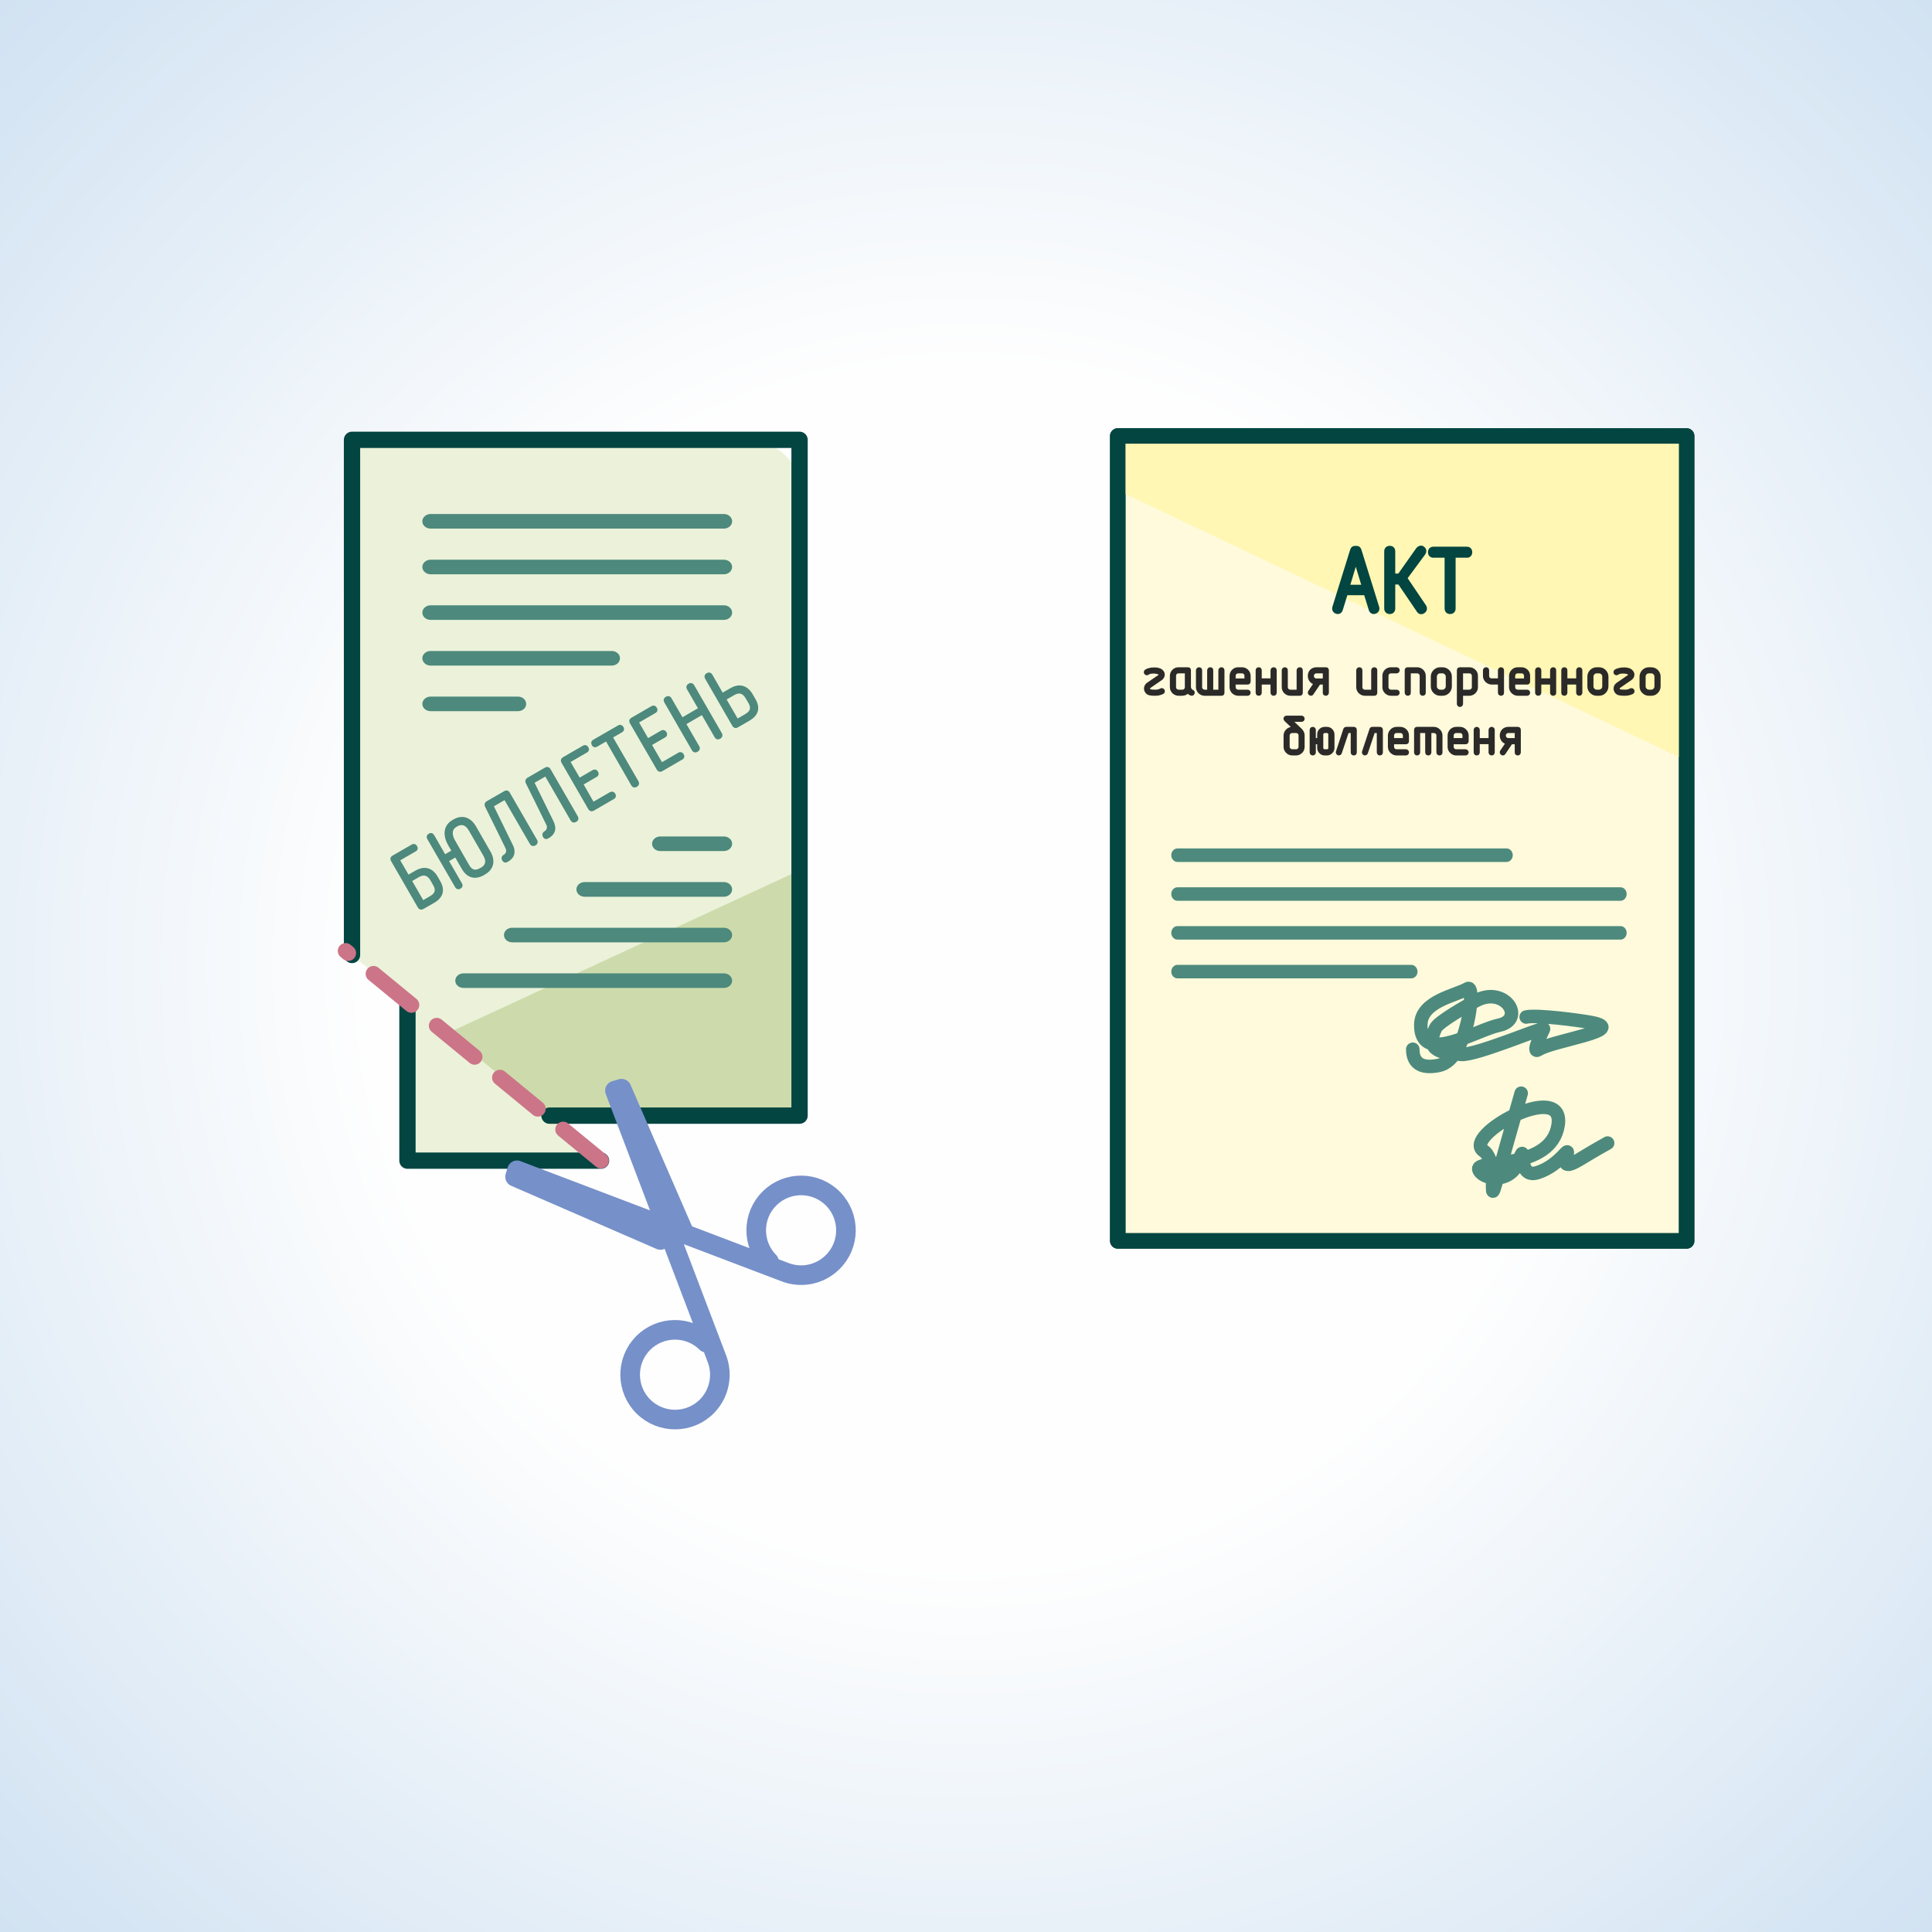 <?xml version="1.0" encoding="UTF-8"?>
<!DOCTYPE svg PUBLIC "-//W3C//DTD SVG 1.0//EN" "http://www.w3.org/TR/2001/REC-SVG-20010904/DTD/svg10.dtd">
<!-- Creator: CorelDRAW X7 -->
<svg xmlns="http://www.w3.org/2000/svg" xml:space="preserve" width="200mm" height="200mm" version="1.0" style="shape-rendering:geometricPrecision; text-rendering:geometricPrecision; image-rendering:optimizeQuality; fill-rule:evenodd; clip-rule:evenodd"
viewBox="0 0 20000 20000"
 xmlns:xlink="http://www.w3.org/1999/xlink">
 <rect x="0" y="0" width="20000" height="20000" fill="#333333" stroke="none"/>
 <defs>
  <style type="text/css">
   <![CDATA[
    .str1 {stroke:#034540;stroke-width:29.14}
    .str3 {stroke:#2B2A29;stroke-width:25}
    .str0 {stroke:#034540;stroke-width:159.99;stroke-linecap:round;stroke-linejoin:round}
    .str4 {stroke:#4D8A7D;stroke-width:139.99;stroke-linecap:round;stroke-linejoin:round}
    .str2 {stroke:#4D8A7D;stroke-width:140;stroke-linecap:round;stroke-linejoin:round}
    .str6 {stroke:#CC7588;stroke-width:162.6;stroke-linecap:round;stroke-linejoin:round;stroke-dasharray:507.96 338.64}
    .str7 {stroke:#7690C9;stroke-width:202.91;stroke-linecap:round;stroke-linejoin:round}
    .str8 {stroke:#7690C9;stroke-width:202.91;stroke-linecap:round;stroke-linejoin:round}
    .str5 {stroke:#024541;stroke-width:168.75;stroke-linecap:round;stroke-linejoin:round}
    .fil8 {fill:none}
    .fil5 {fill:none;fill-rule:nonzero}
    .fil6 {fill:#2B2A29}
    .fil7 {fill:#EBF2D9}
    .fil9 {fill:#CDDBAC}
    .fil2 {fill:#FFF7B3}
    .fil1 {fill:#FFFADB}
    .fil10 {fill:#4D897C;fill-rule:nonzero}
    .fil3 {fill:#034540;fill-rule:nonzero}
    .fil4 {fill:#4D8A7D;fill-rule:nonzero}
    .fil0 {fill:url(#id0)}
   ]]>
  </style>
  <radialGradient id="id0" gradientUnits="userSpaceOnUse" gradientTransform="matrix(1.414 -0 -0 1.414 -4142 -4142)" cx="10000" cy="10000" r="10000" fx="10000" fy="10000">
   <stop offset="0" style="stop-opacity:1; stop-color:#FEFEFE"/>
   <stop offset="0.439" style="stop-opacity:1; stop-color:#FEFEFE"/>
   <stop offset="1" style="stop-opacity:1; stop-color:#D1E2F2"/>
  </radialGradient>
 </defs>
 <g id="Layer_x0020_1">
  <g id="_1088931009520">
   <path class="fil0" d="M0 0l20000 0 0 20000 -20000 0 0 -20000z"/>
   <path class="fil1 str0" d="M17460 4513l0 8333c-2206,0 -3683,0 -5889,0l0 -8333 5889 0z"/>
   <path class="fil2" d="M11571 4513l5889 0 0 3361 -5889 -2798c10,-289 0,-370 0,-563z"/>
   <path class="fil3 str1" d="M14133 6147l51 165c7,23 28,36 52,27 24,-8 34,-31 27,-53l-183 -589c-7,-21 -17,-32 -43,-32l-4 0c-26,0 -36,11 -43,32l-183 589c-7,22 3,45 27,53 24,9 45,-4 52,-27l51 -165 196 0zm-112 -284c6,-21 9,-31 14,-54l0 0c5,23 8,33 14,54l62 205 -152 0 62 -205zm727 409l-194 -287 184 -249c17,-22 17,-45 -2,-62 -21,-21 -47,-10 -63,9l-190 269 -54 0 0 -244c0,-23 -13,-43 -42,-43 -30,0 -43,20 -43,43l0 591c0,22 13,43 43,43 29,0 42,-21 42,-43l0 -263 55 0 195 287c11,19 34,29 58,12 26,-18 24,-44 11,-63zm263 70c30,0 43,-21 43,-43l0 -540 132 0c21,0 40,-13 40,-43 0,-28 -19,-42 -40,-42l-349 0c-21,0 -40,14 -40,42 0,30 19,43 40,43l132 0 0 540c0,22 13,43 42,43z"/>
   <g>
    <path class="fil4" d="M12189 10128c-35,0 -64,-31 -64,-70 0,-38 29,-70 64,-70l0 140zm2420 0l-2420 0 0 -140 2420 0 0 140zm0 -140c36,0 65,32 65,70 0,39 -29,70 -65,70l0 -140zm-2420 -1065c-35,0 -64,-32 -64,-70 0,-39 29,-70 64,-70l0 140zm3407 0l-3407 0 0 -140 3407 0 0 140zm0 -140c35,0 64,31 64,70 0,38 -29,70 -64,70l0 -140zm-3407 542c-35,0 -64,-32 -64,-70 0,-39 29,-70 64,-70l0 140zm4586 0l-4586 0 0 -140 4586 0 0 140zm0 -140c36,0 64,31 64,70 0,38 -28,70 -64,70l0 -140zm-4586 542c-35,0 -64,-32 -64,-70 0,-39 29,-70 64,-70l0 140zm4586 0l-4586 0 0 -140 4586 0 0 140zm0 -140c36,0 64,31 64,70 0,38 -28,70 -64,70l0 -140z"/>
   </g>
   <path class="fil5 str0" d="M17460 4513l0 8333c-2206,0 -3683,0 -5889,0l0 -8333 5889 0z"/>
   <path class="fil5 str2" d="M15747 11317c-498,1734 -158,751 -389,597 -232,-155 842,-745 772,-270 -71,474 -843,359 -822,459 22,100 323,169 415,-84 91,-253 -42,197 196,119 238,-77 337,-302 298,-176 -39,127 28,106 154,29 127,-78 271,-158 271,-158"/>
   <g id="_1088931014512">
    <path class="fil6 str3" d="M12036 7173c-10,5 -23,9 -38,13l-21 3 -23 1 -27 -1 -23 -3c-14,-2 -26,-9 -35,-20 -9,-11 -14,-24 -14,-38 0,-8 2,-16 5,-24 3,-8 9,-15 16,-22l124 -85c4,-3 6,-7 6,-11 0,-9 -7,-15 -20,-20 -14,-4 -28,-6 -44,-6 -13,0 -24,1 -34,3 -10,2 -18,6 -24,11 -3,2 -7,3 -12,4 -4,0 -8,-2 -13,-6 -4,-4 -6,-9 -6,-14 0,-6 3,-11 8,-15 8,-6 20,-11 36,-15 8,-2 16,-3 24,-5 9,-1 17,-1 25,-1 5,0 10,0 15,0 4,0 10,1 15,1 6,1 13,3 21,5 14,4 26,11 35,22 9,10 13,22 13,34 0,16 -7,31 -22,44l-123 85c-5,4 -7,9 -7,15 0,4 1,9 4,13 4,4 8,7 14,8l20 2 24 1c14,0 26,-1 35,-3 4,0 8,-2 13,-4 5,-2 10,-4 14,-7l4 -1c2,-1 4,-1 7,-1 5,0 9,2 13,6 4,4 5,9 5,14 0,6 -3,12 -10,17zm242 -60l0 -155 -78 0c-10,0 -20,4 -27,11 -4,4 -7,8 -9,13 -1,4 -2,9 -2,15l0 116c0,11 3,20 11,27 4,4 8,7 12,9 6,2 11,3 15,3l39 0c11,0 20,-4 28,-11 7,-7 11,-17 11,-28zm19 52c-6,7 -15,13 -26,18 -10,4 -21,7 -32,7l-38 0c-21,0 -39,-8 -55,-22 -15,-15 -23,-34 -23,-55l0 -116c0,-22 8,-40 23,-55 15,-15 33,-22 55,-22l96 0c13,0 19,6 19,19l0 173c0,8 3,16 8,24 4,7 11,13 19,17 8,3 12,9 12,17 0,6 -2,10 -5,14 -4,4 -8,6 -14,6 -3,0 -6,-1 -8,-2 -13,-5 -23,-13 -31,-23zm250 -13l78 0 0 -213c0,-5 2,-10 6,-14 3,-4 8,-5 13,-5 5,0 9,1 13,4 4,4 6,8 6,15l0 232c0,13 -6,19 -19,19l-174 0c-20,0 -38,-8 -54,-22 -15,-15 -23,-34 -23,-55l0 -174c0,-5 2,-10 6,-14 4,-4 9,-5 14,-5 4,0 9,1 13,4 4,4 6,8 6,15l0 174c0,11 3,20 11,28 4,3 8,6 12,8 6,2 11,3 15,3l39 0 0 -213c0,-5 2,-10 6,-14 4,-4 8,-5 13,-5 5,0 10,1 14,4 4,4 5,8 5,15l0 213zm232 -116l116 0 0 -39c0,-11 -3,-20 -11,-28 -7,-7 -16,-11 -27,-11l-39 0c-11,0 -20,4 -28,11 -4,4 -6,8 -8,13 -2,4 -3,10 -3,15l0 39zm0 38l0 39c0,11 4,20 11,28 4,3 8,6 13,8 5,2 10,3 15,3l96 0c6,0 10,2 14,5 4,4 6,9 6,14 0,4 -2,8 -5,13 -3,4 -8,6 -15,6l-96 0c-21,0 -39,-8 -55,-23 -15,-15 -22,-33 -22,-54l0 -116c0,-21 7,-39 22,-54 15,-16 33,-23 55,-23l38 0c21,0 39,7 55,22 15,15 23,33 23,55l0 58c0,13 -7,19 -20,19l-135 0zm386 -39l0 -96c0,-5 2,-10 6,-14 4,-4 8,-5 14,-5 4,0 9,1 13,4 4,4 6,8 6,15l0 232c0,6 -2,11 -6,14 -3,3 -8,5 -13,5 -6,0 -10,-2 -14,-5 -4,-3 -6,-8 -6,-14l0 -97 -116 0 0 97c0,6 -2,11 -5,14 -4,3 -8,5 -14,5 -5,0 -10,-2 -14,-5 -3,-3 -5,-8 -5,-14l0 -232c0,-5 2,-10 5,-14 4,-4 9,-5 14,-5 5,0 9,1 13,4 4,4 6,8 6,15l0 96 116 0zm309 136c0,13 -7,19 -19,19l-97 0c-21,0 -39,-8 -54,-22 -16,-15 -23,-34 -23,-55l0 -174c0,-5 2,-10 6,-14 3,-4 8,-5 13,-5 5,0 9,1 13,4 4,4 6,8 6,15l0 174c0,11 4,20 11,28 4,3 8,6 13,8 5,2 10,3 15,3l77 0 0 -213c0,-5 2,-10 6,-14 4,-4 9,-5 14,-5 5,0 9,1 13,4 4,4 6,8 6,15l0 232zm232 -135l0 -78 -78 0c-11,0 -21,4 -29,12 -6,7 -10,16 -10,27 0,10 4,19 10,27 7,8 17,12 29,12l78 0zm-48 38l-72 107c-1,3 -4,5 -7,7l-9 2c-4,0 -8,-2 -13,-6 -4,-4 -6,-8 -6,-14 0,-3 1,-6 3,-10l58 -87c-19,-3 -34,-12 -45,-27 -11,-15 -16,-31 -16,-49 0,-21 6,-39 19,-53 15,-16 34,-24 58,-24l97 0c12,0 19,6 19,19l0 232c0,6 -2,11 -6,14 -3,3 -8,5 -13,5 -5,0 -10,-2 -14,-5 -4,-3 -5,-8 -5,-14l0 -97 -48 0zm587 97c0,13 -6,19 -19,19l-96 0c-21,0 -39,-8 -55,-22 -15,-15 -23,-34 -23,-55l0 -174c0,-5 2,-10 6,-14 4,-4 9,-5 14,-5 5,0 9,1 13,4 4,4 6,8 6,15l0 174c0,11 3,20 11,28 4,3 8,6 12,8 6,2 11,3 16,3l77 0 0 -213c0,-5 2,-10 6,-14 4,-4 8,-5 13,-5 5,0 10,1 14,4 4,4 5,8 5,15l0 232zm213 19l-58 0c-21,0 -39,-8 -54,-22 -16,-15 -23,-34 -23,-55l0 -116c0,-22 7,-40 22,-55 15,-15 34,-22 55,-22l58 0c5,0 10,2 13,5 4,4 6,9 6,14 0,4 -2,8 -5,13 -3,4 -8,6 -14,6l-58 0c-11,0 -20,4 -28,11 -4,4 -6,8 -8,13 -2,4 -3,9 -3,15l0 116c0,11 4,20 11,27 4,4 8,7 12,9 6,2 11,3 16,3l58 0c5,0 10,2 13,5 4,4 6,9 6,14 0,4 -2,8 -5,13 -3,4 -8,6 -14,6zm289 -19c0,6 -2,11 -5,14 -4,3 -8,5 -14,5 -5,0 -10,-2 -14,-5 -3,-3 -5,-8 -5,-14l0 -174c0,-11 -4,-20 -11,-28 -8,-7 -17,-11 -28,-11l-78 0 0 213c0,6 -1,11 -5,14 -4,3 -8,5 -14,5 -5,0 -9,-2 -13,-5 -4,-3 -6,-8 -6,-14l0 -232c0,-13 6,-19 19,-19l97 0c20,0 39,7 54,22 15,15 23,33 23,55l0 174zm270 -66c0,23 -8,43 -24,60 -17,17 -37,25 -61,25l-23 0c-23,0 -43,-8 -60,-25 -17,-16 -25,-36 -25,-60l0 -101c0,-22 8,-42 25,-59 17,-17 37,-25 60,-25l23 0c23,0 43,8 60,24 17,17 25,37 25,60l0 101zm-38 0l0 -101c0,-12 -5,-23 -14,-32 -9,-9 -20,-14 -33,-14l-23 0c-13,0 -24,4 -33,13 -9,10 -14,21 -14,33l0 101c0,13 5,24 14,33 9,9 20,14 33,14l23 0c13,0 24,-5 33,-14 9,-9 14,-20 14,-33zm154 47l77 0c11,0 20,-4 27,-11 8,-7 12,-17 12,-28l0 -116c0,-11 -4,-20 -11,-28 -7,-7 -17,-11 -28,-11l-77 0 0 194zm0 38l0 96c0,6 -2,10 -6,14 -4,4 -9,6 -14,6 -4,0 -8,-2 -13,-5 -4,-3 -6,-8 -6,-15l0 -347c0,-13 7,-19 19,-19l97 0c21,0 39,7 54,22 16,15 23,33 23,55l0 116c0,21 -7,39 -22,54 -15,15 -34,23 -55,23l-77 0zm386 -155l0 -96c0,-5 2,-10 6,-14 4,-4 8,-5 13,-5 5,0 10,1 13,4 4,4 6,8 6,15l0 232c0,6 -1,11 -5,14 -4,3 -8,5 -14,5 -5,0 -9,-2 -13,-5 -4,-3 -6,-8 -6,-14l0 -97 -77 0c-21,0 -39,-8 -55,-23 -15,-15 -23,-33 -23,-54l0 -58c0,-5 2,-10 6,-14 4,-4 8,-5 13,-5 5,0 10,1 14,4 4,4 6,8 6,15l0 58c0,11 3,20 11,27 4,4 8,6 12,9 6,1 11,2 15,2l78 0zm154 1l116 0 0 -39c0,-11 -4,-20 -11,-28 -7,-7 -16,-11 -28,-11l-39 0c-10,0 -20,4 -27,11 -4,4 -7,8 -9,13 -1,4 -2,10 -2,15l0 39zm0 38l0 39c0,11 3,20 11,28 4,3 8,6 12,8 6,2 11,3 15,3l97 0c5,0 10,2 14,5 4,4 5,9 5,14 0,4 -1,8 -4,13 -4,4 -8,6 -15,6l-96 0c-21,0 -39,-8 -55,-23 -15,-15 -23,-33 -23,-54l0 -116c0,-21 8,-39 23,-54 15,-16 33,-23 55,-23l38 0c21,0 39,7 55,22 15,15 22,33 22,55l0 58c0,13 -6,19 -19,19l-135 0zm386 -39l0 -96c0,-5 2,-10 6,-14 4,-4 8,-5 13,-5 5,0 10,1 14,4 3,4 5,8 5,15l0 232c0,6 -1,11 -5,14 -3,3 -8,5 -14,5 -5,0 -9,-2 -13,-5 -4,-3 -6,-8 -6,-14l0 -97 -116 0 0 97c0,6 -2,11 -6,14 -3,3 -8,5 -13,5 -5,0 -10,-2 -14,-5 -4,-3 -6,-8 -6,-14l0 -232c0,-5 2,-10 6,-14 4,-4 9,-5 14,-5 5,0 9,1 13,4 4,4 6,8 6,15l0 96 116 0zm270 0l0 -96c0,-5 2,-10 6,-14 4,-4 8,-5 13,-5 5,0 10,1 14,4 4,4 6,8 6,15l0 232c0,6 -2,11 -6,14 -3,3 -8,5 -14,5 -5,0 -9,-2 -13,-5 -4,-3 -6,-8 -6,-14l0 -97 -116 0 0 97c0,6 -2,11 -6,14 -3,3 -8,5 -13,5 -5,0 -10,-2 -14,-5 -4,-3 -5,-8 -5,-14l0 -232c0,-5 1,-10 5,-14 4,-4 9,-5 14,-5 5,0 9,1 13,4 4,4 6,8 6,15l0 96 116 0zm309 70c0,23 -9,43 -25,60 -16,17 -37,25 -60,25l-23 0c-23,0 -43,-8 -60,-25 -17,-16 -25,-36 -25,-60l0 -101c0,-22 8,-42 24,-59 17,-17 37,-25 61,-25l23 0c23,0 43,8 59,24 17,17 26,37 26,60l0 101zm-39 0l0 -101c0,-12 -4,-23 -13,-32 -9,-9 -20,-14 -33,-14l-24 0c-12,0 -23,4 -32,13 -9,10 -14,21 -14,33l0 101c0,13 4,24 14,33 9,9 20,14 32,14l24 0c12,0 23,-5 32,-14 10,-9 14,-20 14,-33zm299 68c-10,5 -23,9 -39,13l-21 3 -22 1 -27 -1 -24 -3c-14,-2 -26,-9 -35,-20 -9,-11 -14,-24 -14,-38 0,-8 2,-16 5,-24 4,-8 9,-15 17,-22l123 -85c4,-3 6,-7 6,-11 0,-9 -7,-15 -20,-20 -13,-4 -28,-6 -44,-6 -12,0 -24,1 -33,3 -10,2 -18,6 -25,11 -3,2 -7,3 -12,4 -4,0 -8,-2 -13,-6 -4,-4 -5,-9 -5,-14 0,-6 2,-11 7,-15 8,-6 20,-11 37,-15 7,-2 15,-3 24,-5 8,-1 16,-1 24,-1 6,0 10,0 15,0 5,0 10,1 16,1 6,1 13,3 21,5 14,4 25,11 34,22 9,10 14,22 14,34 0,16 -8,31 -23,44l-123 85c-5,4 -7,9 -7,15 0,4 2,9 5,13 3,4 7,7 13,8l21 2 23 1c14,0 26,-1 35,-3 4,0 9,-2 14,-4 5,-2 9,-4 14,-7l4 -1c1,-1 4,-1 6,-1 5,0 10,2 14,6 3,4 5,9 5,14 0,6 -3,12 -10,17zm280 -68c0,23 -8,43 -25,60 -16,17 -36,25 -60,25l-23 0c-23,0 -43,-8 -60,-25 -17,-16 -25,-36 -25,-60l0 -101c0,-22 8,-42 25,-59 16,-17 36,-25 60,-25l23 0c23,0 43,8 60,24 16,17 25,37 25,60l0 101zm-39 0l0 -101c0,-12 -4,-23 -13,-32 -9,-9 -20,-14 -33,-14l-23 0c-13,0 -24,4 -33,13 -9,10 -14,21 -14,33l0 101c0,13 5,24 14,33 9,9 20,14 33,14l23 0c12,0 23,-5 33,-14 9,-9 13,-20 13,-33zm-3684 625l0 -116c0,-11 -4,-20 -11,-27 -7,-8 -17,-11 -28,-11l-39 0c-11,0 -20,3 -27,11 -4,3 -7,7 -9,12 -2,5 -3,10 -3,15l0 116c0,11 4,20 12,28 3,3 8,6 12,8 6,2 11,3 15,3l39 0c11,0 20,-3 27,-11 8,-7 12,-16 12,-28zm-63 -193l-86 -82c-5,-5 -7,-11 -7,-16 0,-4 2,-8 5,-12 3,-4 8,-6 15,-6l155 0c5,0 10,2 14,6 3,4 5,9 5,14 0,4 -1,8 -5,13 -3,4 -8,6 -14,6l-106 0 102 97 5 7c12,14 18,31 18,50l0 116c0,21 -7,40 -22,55 -16,15 -34,23 -55,23l-39 0c-20,0 -39,-8 -54,-23 -15,-15 -23,-33 -23,-55l0 -116c0,-21 8,-39 23,-54 15,-15 33,-23 54,-23l15 0zm371 205l0 -139c0,-8 -2,-14 -8,-19 -5,-6 -11,-8 -19,-8l-23 0c-7,0 -13,2 -19,8 -5,5 -8,11 -8,19l0 139c0,8 2,14 8,19 2,3 5,5 9,6 4,1 7,2 10,2l23 0c8,0 14,-2 20,-8 5,-5 7,-11 7,-19zm-154 -89l39 0 0 -50c0,-18 6,-34 19,-47 12,-12 28,-19 46,-19l23 0c18,0 33,6 46,19 13,13 20,28 20,47l0 139c0,18 -7,34 -19,46 -13,13 -29,20 -47,20l-23 0c-18,0 -33,-7 -46,-20 -13,-12 -19,-28 -19,-46l0 -50 -39 0 0 96c0,6 -2,11 -6,15 -3,3 -8,5 -14,5 -5,0 -9,-2 -13,-5 -4,-4 -6,-8 -6,-15l0 -232c0,-5 2,-9 6,-14 4,-3 8,-5 13,-5 5,0 10,2 14,5 4,3 6,8 6,15l0 96zm424 135c0,6 -1,11 -5,15 -4,3 -8,5 -14,5 -5,0 -9,-2 -13,-5 -4,-4 -6,-8 -6,-15l0 -212 -44 0 -73 218c-1,4 -4,8 -7,10 -1,1 -4,2 -10,4 -6,0 -10,-2 -14,-6 -4,-3 -6,-8 -6,-13l1 -7 76 -232c3,-8 9,-13 19,-13l77 0c13,0 19,7 19,19l0 232zm270 0c0,6 -1,11 -5,15 -4,3 -8,5 -14,5 -5,0 -9,-2 -13,-5 -4,-4 -6,-8 -6,-15l0 -212 -44 0 -73 218c-1,4 -4,8 -7,10 -1,1 -4,2 -10,4 -6,0 -10,-2 -14,-6 -4,-3 -6,-8 -6,-13l1 -7 77 -232c2,-8 8,-13 18,-13l77 0c13,0 19,7 19,19l0 232zm116 -135l116 0 0 -39c0,-10 -4,-20 -11,-27 -7,-8 -16,-11 -28,-11l-38 0c-11,0 -21,3 -28,11 -4,3 -7,8 -8,12 -2,5 -3,10 -3,15l0 39zm0 39l0 38c0,11 3,20 11,28 4,3 8,6 12,8 6,2 11,3 15,3l97 0c5,0 10,2 14,6 4,4 5,8 5,13 0,5 -1,9 -4,13 -4,4 -8,7 -15,7l-96 0c-21,0 -39,-8 -55,-23 -15,-15 -23,-33 -23,-55l0 -116c0,-20 8,-38 23,-54 15,-15 33,-23 55,-23l38 0c21,0 39,8 55,23 15,15 22,33 22,54l0 58c0,13 -6,20 -19,20l-135 0zm347 -116l-77 0 0 212c0,6 -2,11 -6,15 -3,3 -8,5 -13,5 -5,0 -10,-2 -14,-5 -4,-4 -5,-8 -5,-15l0 -232c0,-12 6,-19 19,-19l173 0c21,0 39,8 54,23 16,15 23,33 23,54l0 174c0,6 -1,11 -5,15 -4,3 -8,5 -14,5 -5,0 -9,-2 -13,-5 -4,-4 -6,-8 -6,-15l0 -174c0,-11 -4,-20 -11,-27 -7,-8 -17,-11 -28,-11l-38 0 0 212c0,6 -2,11 -6,15 -3,3 -8,5 -14,5 -5,0 -9,-2 -13,-5 -4,-4 -6,-8 -6,-15l0 -212zm270 77l116 0 0 -39c0,-10 -3,-20 -11,-27 -7,-8 -16,-11 -27,-11l-39 0c-11,0 -20,3 -28,11 -3,3 -6,8 -8,12 -2,5 -3,10 -3,15l0 39zm0 39l0 38c0,11 4,20 11,28 4,3 8,6 13,8 5,2 10,3 15,3l96 0c6,0 10,2 14,6 4,4 6,8 6,13 0,5 -2,9 -5,13 -3,4 -8,7 -15,7l-96 0c-21,0 -39,-8 -54,-23 -16,-15 -23,-33 -23,-55l0 -116c0,-20 7,-38 22,-54 15,-15 33,-23 55,-23l39 0c21,0 39,8 54,23 15,15 23,33 23,54l0 58c0,13 -7,20 -20,20l-135 0zm386 -39l0 -97c0,-5 2,-9 6,-14 4,-3 9,-5 14,-5 5,0 9,2 13,5 4,3 6,8 6,14l0 232c0,6 -2,11 -6,15 -3,3 -8,5 -13,5 -5,0 -10,-2 -14,-5 -4,-4 -6,-8 -6,-15l0 -97 -116 0 0 97c0,6 -2,11 -5,15 -4,3 -8,5 -14,5 -5,0 -10,-2 -13,-5 -4,-4 -6,-8 -6,-15l0 -232c0,-5 2,-9 6,-14 3,-3 8,-5 13,-5 5,0 9,2 13,5 4,3 6,8 6,14l0 97 116 0z"/>
    <path class="fil6 str3" d="M15693 7653l0 -77 -78 0c-11,0 -20,3 -29,11 -6,8 -10,17 -10,27 0,10 4,19 10,27 7,8 17,12 29,12l78 0zm-48 39l-72 107c-1,2 -4,4 -7,7l-9 2c-4,0 -8,-2 -13,-6 -4,-4 -6,-9 -6,-14 0,-3 1,-7 3,-11l58 -86c-19,-3 -34,-12 -45,-27 -11,-15 -16,-32 -16,-50 0,-20 6,-38 19,-53 15,-16 34,-24 58,-24l97 0c13,0 19,7 19,19l0 232c0,6 -2,11 -6,15 -3,3 -8,5 -13,5 -5,0 -10,-2 -14,-5 -4,-3 -5,-8 -5,-15l0 -96 -48 0z"/>
   </g>
   <path class="fil5 str4" d="M14625 10862c0,168 120,198 270,167 303,-62 382,-845 300,-795 -119,72 -481,127 -487,371 -1,54 7,95 23,126 108,216 577,-74 787,-118 285,-61 54,-427 -255,-245 -69,41 -369,206 -402,275 -119,253 89,255 263,272 151,15 870,-293 855,-263 -2,4 -133,268 -52,213 135,-92 952,-205 540,-281 -117,-22 -560,-81 -668,-56"/>
   <path class="fil7" d="M4218 10354l0 1661 2044 0 -2044 -1661z"/>
   <path class="fil8 str5" d="M4218 10355l0 1660 2004 0"/>
   <path class="fil7" d="M7727 4553l-4083 0 0 5335 2044 1661 2620 0 0 -6416c0,-320 -260,-580 -581,-580z"/>
   <path class="fil9" d="M5683 11549l2595 0 0 -2540 -3641 1684 1046 856z"/>
   <g>
    <path class="fil10" d="M4798 10227c-47,0 -85,-33 -85,-75 0,-42 38,-76 85,-76l0 151zm2696 0l-2696 0 0 -151 2696 0 0 151zm0 -151c46,0 85,34 85,76 0,42 -39,75 -85,75l0 -151zm-3037 -3659c-46,0 -85,-33 -85,-75 0,-42 39,-76 85,-76l0 151zm3037 0l-3037 0 0 -151 3037 0 0 151zm0 -151c46,0 85,34 85,76 0,42 -39,75 -85,75l0 -151zm-3037 -321c-46,0 -85,-34 -85,-76 0,-41 39,-75 85,-75l0 151zm3037 0l-3037 0 0 -151 3037 0 0 151zm0 -151c46,0 85,34 85,75 0,42 -39,76 -85,76l0 -151zm-3037 -322c-46,0 -85,-33 -85,-75 0,-42 39,-76 85,-76l0 151zm3037 0l-3037 0 0 -151 3037 0 0 151zm0 -151c46,0 85,34 85,76 0,42 -39,75 -85,75l0 -151z"/>
   </g>
   <g>
    <path class="fil10" d="M6835 8810c-47,0 -85,-34 -85,-76 0,-41 38,-75 85,-75l0 151zm659 0l-659 0 0 -151 659 0 0 151zm0 -151c46,0 85,34 85,75 0,42 -39,76 -85,76l0 -151zm-3037 -1297c-46,0 -85,-33 -85,-75 0,-42 39,-76 85,-76l0 151zm905 0l-905 0 0 -151 905 0 0 151zm0 -151c47,0 85,34 85,76 0,42 -38,75 -85,75l0 -151zm-905 -321c-46,0 -85,-34 -85,-76 0,-41 39,-75 85,-75l0 151zm1876 0l-1876 0 0 -151 1876 0 0 151zm0 -151c47,0 85,34 85,75 0,42 -38,76 -85,76l0 -151zm-1031 3016c-47,0 -85,-34 -85,-76 0,-41 38,-75 85,-75l0 151zm2192 0l-2192 0 0 -151 2192 0 0 151zm0 -151c46,0 85,34 85,75 0,42 -39,76 -85,76l0 -151zm-1442 -321c-47,0 -85,-34 -85,-76 0,-42 38,-76 85,-76l0 152zm1442 0l-1442 0 0 -152 1442 0 0 152zm0 -152c46,0 85,34 85,76 0,42 -39,76 -85,76l0 -152z"/>
   </g>
   <path class="fil8 str5" d="M3644 9886l0 -5333 4633 0 0 6996 -2589 0"/>
   <path class="fil10" d="M4300 9013l-71 41 -86 -148 160 -92c18,-10 29,-30 14,-56 -14,-23 -37,-26 -55,-15l-198 114c-25,15 -27,36 -16,56l278 482c11,19 33,29 58,14l109 -62c100,-58 115,-137 64,-226l-26 -46c-50,-86 -131,-120 -231,-62zm184 150c28,48 23,82 -32,114l-71 41 -114 -198 71 -41c55,-31 91,-12 119,36l27 48zm208 -679l-8 5c-106,61 -95,173 -45,260l33 57 -64 37 -113 -197c-11,-18 -29,-31 -56,-16 -25,15 -26,38 -15,57l287 496c11,19 31,31 56,16 26,-15 25,-38 14,-56l-132 -229 64 -37 69 120c50,86 130,118 230,61l8 -5c100,-58 107,-152 57,-238l-150 -261c-50,-87 -135,-128 -235,-70zm311 373c28,49 31,93 -24,125l-8 4c-54,32 -86,17 -115,-32l-142 -248c-29,-48 -47,-113 11,-146l8 -5c54,-31 91,-7 120,42l150 260zm304 -113c-8,-18 -194,-397 -194,-397l110 -64 262 453c11,19 32,30 59,15 25,-15 26,-39 15,-58l-282 -488c-11,-19 -32,-30 -57,-15l-181 104c-25,15 -27,40 -17,58 0,0 200,404 204,414 5,10 13,26 14,38 0,18 -6,34 -26,45 -19,11 -29,33 -15,58 16,27 38,26 57,15 56,-32 76,-74 69,-123 -2,-18 -9,-38 -18,-55zm422 -244c-8,-18 -195,-397 -195,-397l111 -64 262 454c11,19 32,30 59,14 25,-14 26,-38 15,-57l-282 -488c-11,-19 -32,-30 -57,-16l-181 105c-25,14 -27,39 -17,58 0,0 200,404 204,414 5,10 13,25 14,37 0,18 -6,34 -26,46 -19,11 -29,33 -15,58 16,27 38,25 57,14 56,-32 76,-74 69,-123 -3,-17 -9,-37 -18,-55zm625 -228c19,-10 29,-30 15,-56 -14,-23 -37,-25 -56,-15l-169 98 -102 -178 134 -78c18,-10 29,-30 14,-55 -13,-24 -37,-26 -55,-16l-134 78 -94 -162 169 -98c18,-10 29,-30 14,-55 -13,-24 -37,-26 -55,-16l-207 120c-25,14 -26,38 -15,57l277 480c11,19 32,30 57,16l207 -120zm181 -142c11,19 32,30 58,15 25,-15 27,-39 16,-58l-262 -453 92 -53c18,-11 29,-30 14,-56 -14,-23 -37,-26 -55,-15l-257 148c-18,11 -28,32 -14,56 14,25 37,26 55,15l92 -53 261 454zm528 -267c18,-10 29,-30 14,-56 -14,-23 -37,-26 -55,-15l-169 98 -103 -178 135 -78c18,-10 28,-30 14,-55 -14,-24 -37,-26 -56,-16l-134 78 -93 -162 169 -98c18,-10 29,-30 14,-55 -14,-24 -37,-26 -55,-16l-207 120c-26,14 -27,38 -16,57l278 480c11,19 32,30 57,16l207 -120zm123 -770c-11,-19 -33,-30 -58,-15 -26,15 -27,39 -16,58l113 196 -160 93 -114 -197c-11,-19 -31,-30 -58,-15 -25,15 -27,39 -16,58l286 496c11,19 33,30 58,15 27,-15 28,-39 17,-58l-132 -228 160 -93 132 229c11,19 31,30 58,15 25,-15 27,-39 16,-58l-286 -496zm375 31l-80 46 -107 -186c-11,-19 -32,-30 -58,-15 -26,15 -27,39 -16,58l281 487c11,19 32,30 57,16l118 -68c100,-58 116,-137 64,-226l-27 -47c-50,-87 -132,-123 -232,-65zm-39 117l80 -46c54,-32 91,-13 118,36l28 47c27,47 22,82 -33,114l-79 46 -114 -197z"/>
   <path class="fil5 str6" d="M6222 12015l-45 -37 -2599 -2134"/>
   <path class="fil5 str7" d="M7961 13061c-180,-184 -176,-478 7,-657 184,-180 478,-176 657,7 179,184 176,478 -8,657 -136,133 -333,166 -499,98l-2766 -1051 -20 67 1505 654"/>
   <path class="fil5 str8" d="M7312 13899c-183,-180 -477,-176 -657,7 -179,184 -175,478 8,657 184,179 478,176 657,-7 133,-137 165,-334 98,-500l-1052 -2766 68 -20 654 1505"/>
  </g>
 </g>
</svg>
